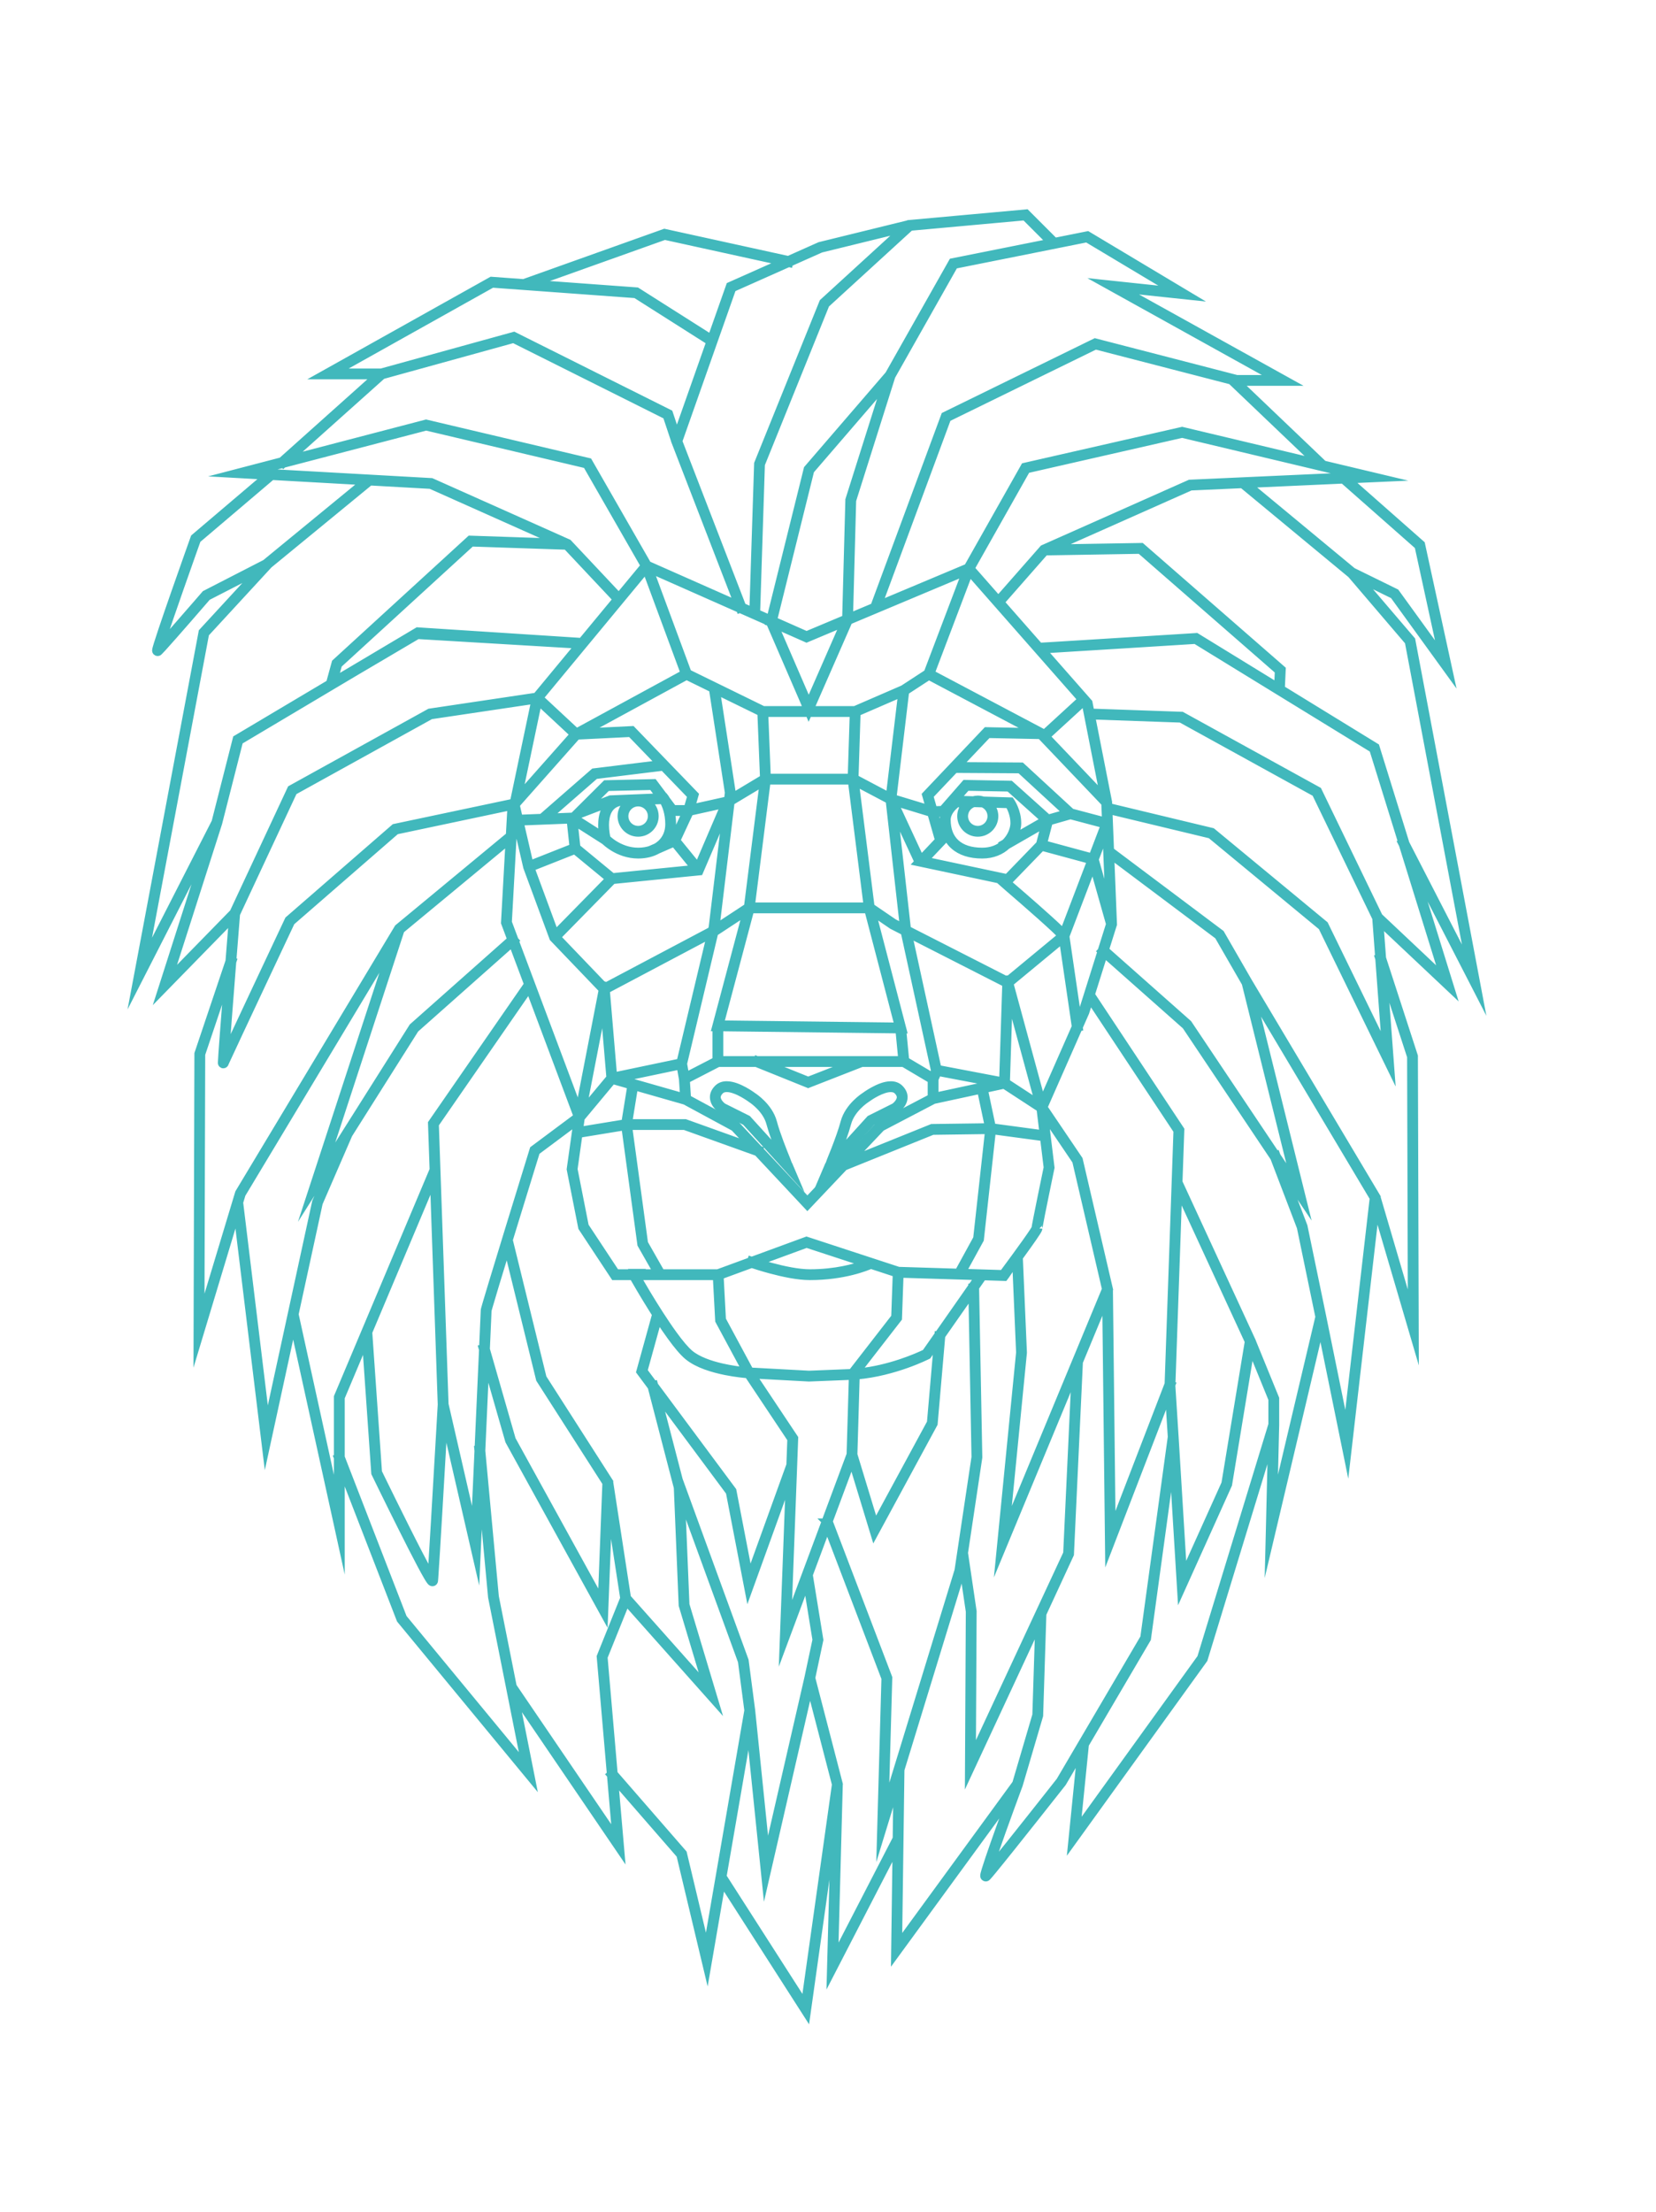 <?xml version="1.0" encoding="UTF-8" standalone="no"?>
<svg
   xmlns:dc="http://purl.org/dc/elements/1.1/"
   xmlns:cc="http://creativecommons.org/ns#"
   xmlns:rdf="http://www.w3.org/1999/02/22-rdf-syntax-ns#"
   xmlns:svg="http://www.w3.org/2000/svg"
   xmlns="http://www.w3.org/2000/svg"
   xmlns:sodipodi="http://sodipodi.sourceforge.net/DTD/sodipodi-0.dtd"
   xmlns:inkscape="http://www.inkscape.org/namespaces/inkscape"
   version="1.1"
   id="svg2"
   xml:space="preserve"
   width="227.987"
   height="304.403"
   viewBox="0 0 227.987 304.403"
   sodipodi:docname="contact.svg"
   inkscape:version="1.0 (4035a4fb49, 2020-05-01)"><defs
     id="defs6"><clipPath
       clipPathUnits="userSpaceOnUse"
       id="clipPath26"><path
         d="M 0,0 H 841.89 V 595.276 H 0 Z"
         id="path24" /></clipPath></defs><sodipodi:namedview
     fit-margin-bottom="0"
     fit-margin-right="0"
     fit-margin-left="0"
     fit-margin-top="0"
     inkscape:document-rotation="0"
     pagecolor="#ffffff"
     bordercolor="#666666"
     borderopacity="1"
     objecttolerance="10"
     gridtolerance="10"
     guidetolerance="10"
     inkscape:pageopacity="0"
     inkscape:pageshadow="2"
     inkscape:window-width="1920"
     inkscape:window-height="1016"
     id="namedview4"
     showgrid="false"
     inkscape:zoom="1.0003763"
     inkscape:cx="-65.588163"
     inkscape:cy="144.60888"
     inkscape:window-x="0"
     inkscape:window-y="0"
     inkscape:window-maximized="1"
     inkscape:current-layer="g2449" /><g
     id="g10"
     inkscape:groupmode="layer"
     inkscape:label="STARTX_CHARTE ALL_V3"
     transform="matrix(1.333,0,0,-1.333,-1125.195,563.948)"><g
       transform="matrix(-1.393,0,0,-1.393,1556.401,337.989)"
       id="g2449"><g
         transform="translate(855.75,300.404)"
         id="g480" /><g
         transform="translate(854.691,91.007)"
         id="g624" /><g
         transform="matrix(1,0,0,1.016,748.131,213.48)"
         id="g724" /><g
         transform="translate(812.392,196.54)"
         id="g752" /><g
         transform="translate(854.449,42.922)"
         id="g1016" /><g
         transform="matrix(-0.782,0,0,-0.782,401.632,12.755)"
         id="g464"><path
           id="path466"
           style="fill:#41b8bc;fill-opacity:1;fill-rule:nonzero;stroke:none"
           d="m 0,0 -6.383,33.775 -4.822,5.643 2.992,-1.468 5.46,-7.54 -2.713,12.46 -6.83,6.022 1.862,0.084 1.652,0.074 -6.071,1.445 0.031,0.033 -7.966,7.6 h 5.007 l -15.86,8.803 6.45,-0.683 -9.975,5.968 -3.112,-0.622 0.004,0.003 -2.692,2.691 -11.183,-1.016 -0.015,-0.013 -8.422,-2.067 -2.971,-1.324 -11.735,2.575 -13.213,-4.714 0.023,-0.064 -3.228,0.236 -16.37,-9.158 h 5.358 l -8.903,-7.962 -5.125,-1.337 3.586,-0.201 -6.762,-5.745 -0.021,-0.058 c 0,-10e-4 -0.907,-2.538 -1.813,-5.133 -0.453,-1.297 -0.907,-2.608 -1.247,-3.625 -0.17,-0.508 -0.312,-0.943 -0.412,-1.266 -0.05,-0.162 -0.09,-0.296 -0.118,-0.4 -0.014,-0.052 -0.025,-0.097 -0.033,-0.135 -0.008,-0.041 -0.014,-0.068 -0.015,-0.118 10e-4,-0.019 -0.001,-0.04 0.014,-0.088 l 0.061,-0.095 c 0.037,-0.038 0.106,-0.066 0.161,-0.064 0.068,0.001 0.106,0.026 0.117,0.031 l 0.008,0.005 0.008,0.005 0.063,0.052 c 0.07,0.066 0.184,0.187 0.344,0.362 1.049,1.148 3.93,4.481 4.225,4.822 l 4.556,2.34 -5.147,-5.584 -6.384,-33.94 6.745,13.205 -4.356,-13.613 6.851,7.011 c -0.063,-0.785 -0.178,-2.222 -0.308,-3.879 l -2.949,-8.769 -0.082,-27.846 3.81,12.628 2.744,-22.58 2.609,12.007 4.152,-18.903 0.457,-2.086 v 7.261 l 5.489,-14.166 12.606,-15.273 -1.561,7.839 9.998,-14.688 -0.59,6.806 6.071,-6.977 2.632,-11.038 1.442,8.357 8.046,-12.55 2.517,17.88 -0.379,-14.157 6.232,12.073 -0.139,-10.253 10.914,14.942 c -0.269,-0.736 -0.605,-1.657 -0.941,-2.592 -0.378,-1.051 -0.755,-2.119 -1.039,-2.959 -0.142,-0.42 -0.261,-0.783 -0.345,-1.06 -0.042,-0.138 -0.075,-0.255 -0.098,-0.35 -0.024,-0.097 -0.039,-0.158 -0.041,-0.239 0.001,-0.024 -10e-4,-0.049 0.016,-0.1 l 0.066,-0.097 c 0.038,-0.037 0.105,-0.062 0.158,-0.061 0.081,0.002 0.124,0.034 0.144,0.047 l 0.004,0.003 0.002,0.001 0.077,0.072 c 0.095,0.101 0.268,0.306 0.511,0.6 1.69,2.048 6.606,8.29 6.607,8.291 l 0.009,0.012 1.586,2.7 -0.862,-8.554 12.676,17.571 6.287,20.575 -0.189,-7.929 -0.055,-2.219 4.96,20.981 2.251,-11.047 0.289,-1.422 2.729,23.691 3.751,-12.77 -0.082,27.347 -3.02,9.289 L -9.4,6.87 -2.579,0.445 -6.152,11.959 -0.728,1.418 Z m -5.885,42.624 2.21,-10.153 -4.232,5.844 -4.103,2.013 -9.825,8.133 8.875,0.401 z m -21.61,6.043 -13.929,-6.191 -4.212,-4.793 -2.518,2.863 5.253,9.305 14.69,3.349 16.113,-3.836 z m 8.294,-19.219 -7.643,4.69 -0.073,-0.005 c -10e-4,0 -0.917,-0.058 -2.298,-0.144 -2.071,-0.13 -5.183,-0.325 -7.799,-0.487 -1.308,-0.081 -2.492,-0.154 -3.36,-0.207 -0.434,-0.026 -0.788,-0.047 -1.04,-0.062 -0.124,-0.007 -0.223,-0.013 -0.294,-0.017 l -3.62,4.117 4.15,4.723 8.961,0.151 13.077,-11.405 z m 9.3,-22.063 0.275,-3.69 -0.037,-0.012 0.049,-0.152 0.619,-8.283 -5.647,11.575 -10.692,8.834 -9.782,2.35 -0.015,0.387 -1.597,8.113 8.378,-0.294 12.731,-7.013 z m -9.325,-22.314 -0.045,-0.017 -8.301,12.393 -7.851,6.954 0.755,2.399 -0.257,6.433 10.077,-7.558 2.575,-4.468 4.596,-18.532 -1.475,2.203 z m -9.599,-26.832 v 0 l -0.307,4.833 0.003,0.095 0.02,0.051 -0.018,0.007 0.634,18.136 6.504,-14.094 -2.214,-13.435 -3.833,-8.503 z m -0.763,5.02 -5.21,-13.519 -0.255,22.438 0.01,0.024 -2.873,12.343 -3.335,4.928 3.305,7.502 0.044,0.007 -0.01,0.069 0.613,1.392 0.361,1.144 8.188,-12.356 z m -9.617,-16.053 -8.84,-18.995 0.07,13.496 -0.81,5.477 -0.017,-0.002 1.366,9.105 -0.305,16.091 0.685,0.98 2.04,-0.063 0.072,0.096 c 0,0.001 0.401,0.538 0.914,1.237 l 0.361,-8.396 -1.92,-19.454 7.17,17.285 z m -17.105,-23.814 0.338,12.031 -5.645,14.799 2.084,5.591 2.115,-6.951 5.747,10.602 0.722,8.328 2.759,3.943 0.292,-15.417 -1.61,-10.732 z m -5.8,26.828 -3.423,-9.181 0.641,17.098 -3.939,5.908 5.243,-0.283 h 0.01 c 0.001,0 0.001,0 0.481,0.02 0.481,0.019 1.442,0.057 3.365,0.134 0.069,0.003 0.138,0.01 0.207,0.014 l -0.216,-7.352 -2.369,-6.357 h -10e-4 v 0 z m -1.627,-14.794 -3.839,-16.704 -1.392,13.577 v 0.003 l -0.003,0.024 -10e-4,0.004 -0.619,4.724 -6.239,17.097 -0.003,-0.001 -2.03,7.809 6.676,-8.982 1.84,-9.541 3.84,10.625 -0.596,-15.872 2.27,6.088 0.857,-5.273 z m -17.013,7.597 -1.679,10.909 0.002,0.05 -6.324,9.873 -3.202,13.034 c 0.183,0.596 0.368,1.199 0.551,1.795 0.529,1.722 1.039,3.377 1.417,4.602 0.316,1.022 0.536,1.735 0.602,1.947 l 3.725,2.777 -0.621,-4.412 1.094,-5.543 3.093,-4.68 h 1.769 c 0.301,-0.525 1.008,-1.747 1.841,-3.073 0.098,-0.156 0.199,-0.313 0.299,-0.47 l -1.5,-5.424 1.086,-1.461 2.475,-9.524 0.461,-11.156 2.247,-7.489 z m -14.183,15.842 c -0.026,-0.581 -0.052,-1.162 -0.078,-1.735 l -0.031,-0.003 0.021,-0.219 c -0.132,-2.915 -0.254,-5.623 -0.33,-7.287 l -2.691,11.71 -0.92,26.512 8.832,12.766 4.501,-12.001 -4.151,-3.094 -0.023,-0.072 c 0,0 -1.153,-3.73 -2.307,-7.49 -0.577,-1.879 -1.154,-3.766 -1.586,-5.198 -0.217,-0.716 -0.397,-1.318 -0.524,-1.749 -0.063,-0.216 -0.113,-0.389 -0.147,-0.513 -0.017,-0.062 -0.03,-0.111 -0.04,-0.15 l -0.012,-0.051 c -0.003,-0.018 -0.007,-0.023 -0.008,-0.068 v -0.003 c -0.004,-0.133 -0.064,-1.503 -0.154,-3.502 l -0.068,-0.02 0.059,-0.205 c -0.095,-2.116 -0.219,-4.882 -0.343,-7.628 m -4.449,-12.498 c -0.029,-0.458 -0.054,-0.839 -0.074,-1.131 -0.251,0.432 -0.617,1.115 -1.035,1.922 -0.785,1.513 -1.755,3.46 -2.529,5.027 -0.387,0.784 -0.725,1.474 -0.966,1.967 -0.191,0.392 -0.32,0.656 -0.366,0.75 l -0.919,13.183 -0.029,-0.002 6.062,14.384 0.734,-21.165 c -0.004,-0.068 -0.06,-1.049 -0.145,-2.519 -0.131,-2.284 -0.33,-5.722 -0.504,-8.64 -0.087,-1.459 -0.167,-2.787 -0.229,-3.776 m -2.845,59.867 10.146,8.394 -0.426,-7.679 0.586,-1.563 -9.298,-8.248 -8.254,-13.069 z m -10.77,1.047 -0.021,-0.044 c 0,0 -1.557,-3.307 -3.124,-6.643 -0.783,-1.668 -1.569,-3.344 -2.164,-4.616 -0.192,-0.411 -0.361,-0.774 -0.507,-1.087 0.117,1.645 0.352,4.674 0.566,7.388 0.025,0.326 0.051,0.647 0.076,0.961 l 0.045,0.133 -0.034,0.012 c 0.083,1.052 0.16,2.013 0.22,2.769 0.069,0.871 0.117,1.465 0.129,1.617 l 5.411,11.584 12.972,7.173 9.782,1.457 -2.008,-9.561 -11.263,-2.381 z m 4.485,22.765 0.369,1.347 12.572,11.504 8.962,-0.301 4.692,-4.99 -3.267,-3.948 v 0.014 l -15.529,1.004 -6.413,-3.813 z m 29.44,10.271 3.586,-9.691 -10.138,-5.516 -3.41,3.173 z m 8.886,-3.729 0.041,0.016 2.721,-1.204 -0.002,-0.006 0.034,-0.009 0.029,-0.013 3.531,-8.16 h -4.085 l -7.098,3.473 -3.573,9.655 8.386,-3.711 z m 21.343,3.507 -3.576,-9.424 -2.279,-1.486 -4.553,-1.973 h -4.144 l 3.639,8.3 z m 13.254,-21.824 0.064,-1.608 -3.158,0.836 -4.74,4.367 -5.872,0.036 2.699,2.846 4.929,-0.099 z m -6.433,-39.238 c -0.055,-0.276 -0.1,-0.512 -0.132,-0.687 -0.015,-0.088 -0.028,-0.161 -0.037,-0.217 -0.006,-0.039 -0.01,-0.066 -0.013,-0.094 -0.013,-0.031 -0.074,-0.138 -0.163,-0.273 -0.338,-0.523 -1.077,-1.551 -1.729,-2.442 -0.326,-0.447 -0.631,-0.86 -0.854,-1.161 -0.132,-0.179 -0.23,-0.311 -0.293,-0.395 l -3.712,0.114 1.666,3.041 1.133,10.271 4.761,-0.64 0.338,-2.782 c -0.045,-0.219 -0.306,-1.476 -0.568,-2.761 -0.145,-0.707 -0.289,-1.421 -0.397,-1.974 m -6.18,-6.507 -0.004,-0.001 v -0.005 l -3.18,-4.547 -0.01,10e-4 h -10e-4 l -0.001,-0.019 -1.193,-1.704 c -0.025,-0.013 -0.056,-0.028 -0.1,-0.049 -0.642,-0.307 -3.267,-1.475 -6.251,-1.766 l 3.89,5.012 0.148,4.151 7.297,-0.224 z m -10.86,-8.566 c 3.627,0.316 6.717,1.898 6.731,1.904 l 0.052,0.026 0.801,1.145 -0.645,-7.435 -5.174,-9.547 -1.982,6.511 z m -4.523,0.264 -5.551,0.3 -2.606,4.84 -0.219,4.084 2.945,1.081 c 0.341,-0.114 0.984,-0.321 1.764,-0.53 1.154,-0.31 2.586,-0.623 3.742,-0.624 3.24,0.001 5.393,0.888 5.795,1.067 l 2.351,-0.77 -0.145,-4.059 -4,-5.153 -0.002,-0.067 c -0.08,-0.005 -0.159,-0.012 -0.24,-0.015 -3.324,-0.133 -3.773,-0.151 -3.834,-0.154 m -1.874,-8.909 -0.076,0.028 -3.675,-10.171 -1.543,7.996 -7.419,9.982 -0.035,0.132 -0.054,-0.014 -0.917,1.234 1.331,4.811 c 0.369,-0.563 0.746,-1.12 1.116,-1.626 0.586,-0.804 1.141,-1.48 1.615,-1.872 0.945,-0.776 2.391,-1.196 3.61,-1.443 0.985,-0.197 1.811,-0.272 2.098,-0.294 l 4.049,-6.073 z m -14.616,18.559 -0.064,-0.037 h -1.705 l -2.906,4.396 -1.06,5.378 0.458,3.258 4.264,0.699 1.512,-11.115 1.49,-2.616 h -1.968 c -0.012,0.022 -0.02,0.036 -0.021,0.037 m -5.907,50.938 -5.056,-5.704 1.829,8.707 z m 10.788,5.447 2.407,-1.179 1.507,-9.794 -0.076,-0.63 -0.034,-0.02 -3.277,-0.728 0.34,1.19 -6.009,6.221 -4.325,-0.211 z m 11.579,-3.549 0.018,0.04 h 4.155 l -0.19,-5.947 h -7.86 l -0.238,5.947 h 4.098 z m 13.885,-5.268 6.125,-0.037 4.349,-4.006 -1.635,-0.467 -3.571,3.203 -4.347,0.08 -2.158,-2.467 -0.75,-0.027 -0.358,1.249 z m 7.956,-7.008 -3.048,-3.146 -7.675,1.631 1.653,1.745 -0.743,2.599 0.792,0.029 c -0.061,-0.178 -0.101,-0.37 -0.102,-0.578 -0.002,-1.047 0.337,-1.911 0.989,-2.498 0.651,-0.588 1.588,-0.887 2.741,-0.887 1.039,-0.001 1.837,0.369 2.394,0.883 l 3.46,1.988 z m -3.509,0.019 0.025,-0.044 c -0.463,-0.364 -1.084,-0.616 -1.909,-0.618 -1.077,10e-4 -1.89,0.278 -2.431,0.768 -0.541,0.489 -0.836,1.202 -0.838,2.155 -0.002,0.449 0.256,0.854 0.534,1.149 0.124,0.132 0.246,0.235 0.345,0.313 l 0.1,0.072 0.682,-0.021 c -0.294,-0.3 -0.477,-0.711 -0.477,-1.165 0,-0.92 0.746,-1.666 1.667,-1.666 0.92,0 1.666,0.746 1.667,1.666 -10e-4,0.419 -0.161,0.798 -0.416,1.09 l 1.65,-0.05 c 0.139,-0.239 0.48,-0.91 0.477,-1.696 0.002,-0.472 -0.219,-1.141 -0.7,-1.672 -0.047,-0.052 -0.098,-0.102 -0.151,-0.152 z m -1.85,3.724 c 0.44,-0.179 0.752,-0.61 0.752,-1.115 -10e-4,-0.665 -0.539,-1.203 -1.204,-1.204 -0.665,10e-4 -1.204,0.539 -1.205,1.204 10e-4,0.535 0.352,0.983 0.833,1.14 z m 2.772,0.282 -0.067,0.097 -2.634,0.081 c -0.166,0.055 -0.339,0.092 -0.523,0.092 -0.15,0 -0.292,-0.026 -0.43,-0.063 l -1.494,0.046 0.907,1.037 3.959,-0.073 3.301,-2.96 -2.726,-1.565 c 0.217,0.43 0.322,0.872 0.323,1.255 -0.003,1.16 -0.606,2.033 -0.616,2.053 m -5.185,0.185 -0.01,0.015 0.011,0.012 z m -1.815,-3.854 -1.611,-1.701 -2.421,5.215 3.316,-1.008 z m -1.953,-2.062 -0.085,-0.09 7.802,-1.658 -0.015,-0.018 c 0.001,-10e-4 0.345,-0.295 0.872,-0.748 0.79,-0.679 1.988,-1.716 3.034,-2.649 0.523,-0.466 1.009,-0.906 1.387,-1.262 0.188,-0.178 0.349,-0.335 0.474,-0.462 0.041,-0.041 0.072,-0.075 0.104,-0.11 l -4.876,-4.032 -0.347,-0.035 -9.234,4.705 -0.009,0.038 -1.224,10.882 z m -1.773,-38.661 -8.735,2.861 -5.2,-1.909 c -0.061,0.021 -0.102,0.036 -0.102,0.036 l -0.03,-0.084 -3.088,-1.134 h -5.312 l -1.576,2.768 -1.497,10.999 h 5.232 l 6.875,-2.466 4.778,-5.101 3.538,3.735 8.353,3.371 5.233,0.072 -1.12,-10.154 -1.735,-3.167 z m -3.315,0.6 c -0.861,-0.31 -2.668,-0.83 -5.108,-0.83 -1.075,-0.001 -2.489,0.302 -3.622,0.608 -0.45,0.121 -0.853,0.241 -1.18,0.343 l 4.499,1.651 z m -26.883,12.681 0.152,1.082 2.938,3.525 1.659,-0.474 -0.557,-3.445 z m 25.673,32.993 1.48,-11.741 h -10.859 l 1.48,11.741 z m 3.577,-1.813 1.339,-11.906 -0.801,0.408 -2.157,1.471 -1.47,11.659 z m -4.664,-34.607 -3.041,-3.21 -4.471,4.773 0.011,0.03 -0.059,0.021 -2.184,2.331 -4.612,2.495 -0.11,1.67 2.995,1.546 h 3.565 l 4.94,-1.992 5.007,1.956 -0.013,0.036 h 4.019 l 2.601,-1.542 v -1.599 l -4.909,-2.568 -3.51,-3.705 -0.281,-0.113 z m -15.148,9.407 0.212,-1.19 0.106,-1.607 -5.784,1.653 z m 0.482,-3.325 4.636,-2.508 1.517,-1.618 -6.102,2.189 h -5.306 l 0.532,3.287 z m 20.259,6.755 0.262,-2.719 h -13.672 l -0.022,0.009 -0.004,-0.009 h -3.454 v 2.919 z m -13.969,11.38 h 11.027 l 2.851,-10.917 -16.73,0.198 z m 9.238,-14.561 -3.826,-1.495 -3.707,1.495 z m 7.911,-1.079 -2.445,1.449 -0.271,2.805 h 0.045 l -2.894,11.079 1.759,-1.199 1.129,-0.576 2.867,-13.128 z m -17.542,16.006 -2.873,-1.886 1.417,11.758 2.921,1.753 z m -2.948,-2.487 2.785,1.827 -2.895,-10.88 h 0.068 v -3.016 l -2.775,-1.432 -0.193,1.08 2.95,12.389 z m -3.437,-12.218 -6.215,-1.301 -0.682,8.048 9.73,5.151 z m 23.909,-6.195 -7.495,-3.025 2.762,2.915 4.936,2.582 4.389,0.948 0.708,-3.347 z m 0.355,2.978 v 1.536 l 0.265,0.598 5.112,-0.973 z m 0.269,2.604 -2.751,12.599 9.091,-4.631 -0.294,-9.12 z m 6.757,6.56 2.654,-9.763 -2.908,1.896 z m -14.61,20.963 0.195,6.118 4.112,1.782 -1.143,-9.573 z m -9.023,6.125 0.245,-6.135 -2.903,-1.742 0.04,0.337 -1.468,9.539 z m -14.007,-15.457 -3.339,2.75 -0.247,2.3 2.791,-1.779 c 0.12,-0.115 0.408,-0.372 0.838,-0.632 0.568,-0.342 1.387,-0.687 2.384,-0.687 0.724,0 1.362,0.165 1.88,0.46 l 1.5,0.656 1.874,-2.3 z m -9.065,6.634 0.039,0.184 5.678,6.406 5.028,0.247 2.688,-2.782 -6.18,-0.761 -4.873,-4.251 0.045,-0.051 -2.172,-0.085 z m 7.45,2.853 6.384,0.786 2.59,-2.681 -0.325,-1.14 h -1.249 l -0.616,0.822 c -0.075,0.132 -0.131,0.208 -0.135,0.215 l -0.074,0.096 -0.024,-0.001 -0.999,1.332 -4.62,-0.108 -3.085,-3.07 -2.245,-0.088 z m 7.317,-5.961 -0.408,-0.178 c 0.284,0.451 0.441,0.985 0.44,1.566 0,0.404 -0.042,0.763 -0.104,1.076 h 1.216 z m -2.056,-0.91 c -0.355,-0.129 -0.762,-0.202 -1.219,-0.202 -0.888,0 -1.626,0.309 -2.145,0.621 -0.259,0.156 -0.462,0.312 -0.599,0.428 -0.069,0.058 -0.121,0.106 -0.155,0.138 l -0.008,0.008 c -0.039,0.161 -0.147,0.665 -0.147,1.237 -0.001,0.449 0.069,0.934 0.272,1.317 0.204,0.377 0.516,0.663 1.076,0.786 l 0.653,0.027 c -0.377,-0.306 -0.624,-0.767 -0.624,-1.291 0,-0.92 0.747,-1.666 1.667,-1.666 0.921,0 1.666,0.746 1.666,1.666 0,0.57 -0.286,1.071 -0.721,1.372 l 1.35,0.055 0.07,-0.092 c 0.175,-0.318 0.49,-1.033 0.49,-2.106 -0.001,-0.731 -0.272,-1.344 -0.756,-1.786 -0.121,-0.11 -0.256,-0.209 -0.404,-0.297 l -0.47,-0.205 z m -0.025,3.069 c -0.001,-0.665 -0.539,-1.203 -1.204,-1.204 -0.665,10e-4 -1.203,0.539 -1.205,1.204 0.002,0.666 0.54,1.204 1.205,1.205 0.665,-0.001 1.203,-0.539 1.204,-1.205 m -2.971,1.724 v 0 c 0,0 0,0 0,0 l -0.873,-0.036 -2.028,-0.777 1.763,1.755 4.198,0.097 0.666,-0.887 z m -1.126,-0.628 c -0.113,-0.125 -0.212,-0.258 -0.287,-0.402 -0.255,-0.485 -0.325,-1.039 -0.326,-1.533 0,-0.336 0.034,-0.641 0.072,-0.885 l -2.562,1.633 z m 8.545,-5.758 -1.924,2.361 1.224,2.636 3.141,0.698 z m -12.143,4.241 0.266,-2.482 -3.996,-1.58 -0.901,3.88 z m 0.473,-2.897 3.187,-2.624 -5.003,-5.098 -2.257,6.112 z m 3.635,-2.828 8.255,0.826 2.399,5.597 -1.298,-10.775 -0.064,-0.269 -9.916,-5.249 -0.343,0.115 -4.253,4.437 z m -0.345,-18.623 -2.44,-2.927 1.871,9.637 z m 10.094,-18.918 0.222,-4.139 2.513,-4.669 c -0.474,0.048 -1.295,0.15 -2.183,0.356 -1.072,0.246 -2.234,0.649 -2.954,1.248 -0.412,0.338 -0.962,0.999 -1.536,1.788 -0.864,1.185 -1.794,2.666 -2.508,3.848 -0.356,0.592 -0.659,1.109 -0.872,1.478 -0.019,0.033 -0.034,0.059 -0.052,0.09 z m 26.253,14.282 -0.733,3.464 1.802,0.39 3.367,-2.196 0.278,-2.291 z m 1.684,13.553 4.902,4.053 1.192,-8.147 -3.08,-6.991 z m 4.99,4.929 c -0.052,0.054 -0.1,0.104 -0.164,0.168 -1.087,1.071 -3.82,3.433 -5.043,4.482 l 0.032,-0.006 3.173,3.275 4.553,-1.233 z m -1.791,8.341 0.524,2.009 1.965,0.562 3.147,-0.833 -1.129,-2.959 z m 5.81,0.898 0.265,-6.61 -1.188,4.191 z m -11.317,9.836 -5.8,-6.117 0.363,-1.272 -3.339,1.014 1.194,10.007 2.155,1.405 9.685,-5.122 z m -16.82,2.653 -3.129,7.23 2.92,-1.292 3.446,1.447 z m 3.453,7.977 -3.657,-1.536 -3.067,1.357 3.506,14.125 6.921,8.029 -3.401,-10.765 z M -91.411,5.34 l -0.63,1.68 0.445,8.01 0.008,0.006 -0.007,0.008 0.105,1.88 1.096,-4.725 2.483,-6.723 4.667,-4.87 -2.179,-11.232 -5.954,15.877 0.025,0.023 z m -2.711,-38.71 c 0.047,1.051 0.086,1.932 0.114,2.558 0.013,0.313 0.024,0.562 0.031,0.736 0.007,0.15 0.01,0.235 0.011,0.277 0.007,0.03 0.031,0.125 0.07,0.26 0.224,0.791 0.908,3.046 1.679,5.565 l 3.035,-12.356 6.288,-9.815 -0.427,-11.018 -8.352,15.168 -2.452,8.543 c 0,0.026 0.002,0.056 0.003,0.082 m 49.299,-16.801 1.617,16.387 -0.385,8.939 -0.055,-0.002 c 0.093,0.126 0.187,0.255 0.28,0.385 0.395,0.544 0.79,1.095 1.088,1.527 0.149,0.216 0.273,0.402 0.362,0.545 0.045,0.071 0.081,0.132 0.109,0.184 l 0.036,0.077 c 0.009,0.027 0.022,0.05 0.025,0.113 l 0.001,-0.001 c -0.001,0.001 0.004,0.039 0.013,0.092 0.068,0.416 0.353,1.832 0.62,3.135 0.133,0.652 0.262,1.277 0.358,1.74 0.095,0.462 0.157,0.761 0.158,0.761 l 0.007,0.037 -0.58,4.78 2.823,-4.172 2.819,-12.114 z m 7.091,48.777 -0.306,-0.694 -1.137,7.765 2.503,6.56 1.53,-5.403 -0.79,-2.51 -0.045,-0.05 0.023,-0.02 z m 1.99,20.495 -5.251,5.511 3.453,3.165 0.118,-0.133 z m -5.569,5.845 -0.113,0.119 -10.518,5.562 3.586,9.449 10.511,-11.952 z m 13.103,28.728 -14.996,-3.418 -5.394,-9.557 -8.291,-3.482 6.484,17.515 13.991,6.843 12.928,-3.343 -0.038,-0.04 7.867,-7.506 z m -1.02,13.254 -6.622,0.701 16.285,-9.039 h -3.462 l -13.436,3.475 -14.311,-7 -6.699,-18.093 -2.218,-0.932 0.295,10.936 3.713,11.752 5.934,10.5 12.499,2.5 z m -13.911,6.881 2.323,-2.323 -9.23,-1.846 -6.04,-10.685 -7.712,-8.947 -3.514,-14.153 -1.188,0.526 0.451,14.008 6.118,15.141 7.979,7.296 z m -19.297,-3.056 7.561,1.855 -7.445,-6.807 -6.188,-15.315 -0.449,-13.903 -0.883,0.391 -6.037,15.621 5.091,14.438 5.279,2.351 0.101,-0.022 0.017,0.075 z m -14.826,1.21 10.994,-2.412 -4.887,-2.177 -1.737,-4.924 -7.002,4.441 -9.615,0.703 z m -16.344,-4.533 13.563,-0.991 6.993,-4.437 -3.067,-8.699 -0.663,1.99 -14.778,7.389 -12.591,-3.477 h -4.159 z m -10.397,-8.664 12.398,3.423 14.447,-7.224 0.79,-2.372 -0.002,-0.006 5.932,-15.348 -8.394,3.714 -5.601,9.763 -15.458,3.651 -12.755,-3.33 z m -9.431,-8.412 0.011,-0.012 0.023,0.021 13.515,3.528 15.152,-3.578 5.459,-9.516 -2.345,-2.832 -4.75,5.051 -13.002,5.804 -16.416,0.92 z m -7.47,-12.224 c -0.001,-0.001 -0.274,-0.317 -0.689,-0.796 -0.621,-0.717 -1.56,-1.796 -2.363,-2.71 -0.348,-0.396 -0.667,-0.756 -0.928,-1.046 0.363,1.134 1.075,3.193 1.75,5.118 0.419,1.197 0.825,2.344 1.125,3.192 0.247,0.695 0.421,1.182 0.476,1.338 l 7.039,5.979 8.62,-0.483 -9.293,-7.627 -5.708,-2.932 z m 0.158,-3.797 5.839,6.335 -0.029,0.026 0.025,0.013 9.671,7.937 -0.036,0.044 5.795,-0.324 11.803,-5.27 -8.066,0.272 -12.809,-11.722 -0.534,-1.947 -8.844,-5.258 -2.016,-7.912 -6.566,-12.855 z m 1.23,-17.976 0.003,0.005 1.983,7.777 10.687,6.355 6.166,3.635 15.138,-0.899 -3.934,-4.752 -10.105,-1.506 -13.177,-7.285 -5.476,-11.723 -5.903,-6.041 z m -1.598,-21.87 2.338,6.953 c -0.011,-0.136 -0.022,-0.272 -0.033,-0.408 -0.135,-1.725 -0.27,-3.471 -0.371,-4.827 -0.051,-0.678 -0.093,-1.259 -0.123,-1.691 -0.029,-0.435 -0.046,-0.71 -0.047,-0.812 l 10e-4,-0.035 0.006,-0.039 0.023,-0.061 0.054,-0.067 c 0.03,-0.026 0.088,-0.055 0.149,-0.054 0.046,-10e-4 0.099,0.017 0.132,0.04 0.049,0.037 0.062,0.065 0.071,0.079 l 0.01,0.021 0.005,0.009 0.002,0.007 c 0.005,0.015 0.041,0.094 0.094,0.211 0.406,0.889 1.958,4.198 3.407,7.282 0.725,1.542 1.424,3.028 1.942,4.129 0.446,0.948 0.756,1.606 0.834,1.772 l 9.916,8.619 10.805,2.285 -0.147,-2.643 -10.557,-8.735 -15.109,-25.13 -3.474,-11.511 z m 3.613,-14.162 -0.053,-0.006 0.267,0.884 14.008,23.298 -7.789,-23.823 2.302,3.645 -1.648,-3.8 -4.56,-20.99 z m 9.153,-28.277 -3.911,17.808 2.286,10.523 2.76,6.364 -0.019,0.008 6.369,10.085 9.115,8.086 1.421,-3.787 -9.102,-13.155 0.153,-4.414 -9.072,-21.526 v -5.736 l -0.023,-0.008 0.023,-0.059 z m 6.355,-10.932 -5.893,15.208 v 5.623 l 2.213,5.252 0.866,-12.418 0.02,-0.041 c 0,0 1.245,-2.563 2.53,-5.126 0.642,-1.282 1.294,-2.564 1.806,-3.528 0.257,-0.482 0.478,-0.885 0.648,-1.171 0.085,-0.143 0.156,-0.257 0.217,-0.341 0.03,-0.043 0.058,-0.078 0.089,-0.112 l 0.06,-0.052 c 0.028,-0.017 0.065,-0.045 0.15,-0.048 0.068,-0.004 0.159,0.043 0.194,0.096 0.037,0.052 0.044,0.091 0.049,0.119 l 10e-4,0.009 v -0.006 c 0.006,0.051 0.014,0.141 0.025,0.291 0.131,1.761 0.665,11.015 0.883,14.798 l 3.093,-13.452 0.076,1.692 c 0,0 0.11,2.412 0.256,5.649 l 0.977,-10.517 3.13,-15.724 z m 20.026,-20.638 -9.5,13.959 -0.072,-0.049 -1.736,8.72 -1.283,13.811 c 0.03,0.678 0.061,1.366 0.092,2.055 0.097,2.144 0.194,4.289 0.276,6.124 l 2.086,-7.269 9.18,-16.671 0.402,10.347 1.316,-8.558 -2.228,-5.529 0.964,-11.135 -0.057,-0.049 0.069,-0.079 z m 8.653,-10.633 -2.136,8.958 -6.561,7.542 -0.953,11.003 2.071,5.14 8.522,-9.577 -2.831,9.433 -0.407,9.856 5.567,-15.257 0.607,-4.632 z m 9.277,-5.191 -7.645,11.926 2.422,14.031 1.509,-14.715 4.254,18.515 2.367,-9.116 z m 8.628,15.454 -5.69,-11.023 0.434,16.204 0.005,0.033 -2.613,10.066 0.767,3.604 -1.001,6.159 1.646,4.416 5.424,-14.223 -0.431,-15.347 1.565,5.107 -0.068,-5.016 z m 0.59,6.573 5.763,18.804 0.028,0.188 0.591,-3.999 -0.082,-15.576 6.662,14.315 -0.272,-8.53 -1.903,-6.471 -11.008,-15.072 z m 14.959,-1.011 c -0.048,-0.061 -0.456,-0.58 -1.064,-1.349 -0.97,-1.227 -2.431,-3.074 -3.679,-4.635 -0.624,-0.78 -1.194,-1.489 -1.623,-2.013 -0.049,-0.06 -0.089,-0.108 -0.134,-0.163 0.108,0.333 0.244,0.737 0.399,1.184 0.443,1.285 1.032,2.919 1.51,4.231 0.24,0.656 0.451,1.232 0.603,1.644 0.126,0.344 0.207,0.563 0.232,0.629 l 0.005,0.007 1.942,6.603 0.307,9.635 2.594,5.607 10e-4,0.003 0.019,0.041 0.848,18.196 h -0.01 l 2.407,5.804 0.27,-23.765 5.699,14.786 0.246,-3.88 -2.605,-19.007 z m 13.363,11.663 -11.625,-16.113 0.791,7.842 5.883,10.013 2.304,16.805 0.76,-12.448 4.627,10.265 2.103,12.76 1.904,-4.663 v -2.38 z m 7.031,14.637 0.177,7.371 0.001,0.003 v 2.541 l -2.223,5.442 10e-4,0.006 -6.948,15.053 0.175,4.976 -8.477,12.792 1.185,3.764 7.652,-6.777 8.359,-12.481 2.515,-6.581 1.754,-8.469 z m 6.805,7.031 -2.171,10.652 -1.773,8.558 -1.808,4.73 1.82,-2.716 -4.865,19.613 11.314,-18.976 z m 6.063,35.256 0.072,-24.028 -3.144,10.704 0.003,0.031 -12.191,20.448 -2.637,4.576 -10.454,7.84 -0.148,3.7 9.551,-2.296 10.532,-8.701 6.659,-13.651 -0.657,8.802 z m 3.056,7.73 -5.943,5.598 -5.782,11.949 -12.956,7.137 -8.596,0.302 -0.174,0.883 -4.327,4.92 c 2.456,0.144 13.412,0.832 14.36,0.891 l 16.783,-10.298 2.724,-8.777 -0.043,-0.022 0.124,-0.241 z m -3.4,12.515 -2.846,9.17 -9.013,5.531 0.051,-0.002 0.082,1.803 -13.379,11.668 -8.105,-0.136 12.765,5.673 4.865,0.22 10.26,-8.492 0.094,-0.047 -0.028,-0.023 5.382,-6.298 5.769,-30.524 z" /></g><g
         transform="matrix(-0.782,0,0,-0.782,401.632,12.755)"
         id="g468"><path
           id="path470"
           style="fill:none;stroke:#41b8bc;stroke-width:0.563;stroke-linecap:butt;stroke-linejoin:miter;stroke-miterlimit:10;stroke-dasharray:none;stroke-opacity:1"
           d="m 0,0 -6.383,33.775 -4.822,5.643 2.992,-1.468 5.46,-7.54 -2.713,12.46 -6.83,6.022 1.862,0.084 1.652,0.074 -6.071,1.445 0.031,0.033 -7.966,7.6 h 5.007 l -15.86,8.803 6.45,-0.683 -9.975,5.968 -3.112,-0.622 0.004,0.003 -2.692,2.691 -11.183,-1.016 -0.015,-0.013 -8.422,-2.067 -2.971,-1.324 -11.735,2.575 -13.213,-4.714 0.023,-0.064 -3.228,0.236 -16.37,-9.158 h 5.358 l -8.903,-7.962 -5.125,-1.337 3.586,-0.201 -6.762,-5.745 -0.021,-0.058 c 0,-10e-4 -0.907,-2.538 -1.813,-5.133 -0.453,-1.297 -0.907,-2.608 -1.247,-3.625 -0.17,-0.508 -0.312,-0.943 -0.412,-1.266 -0.05,-0.162 -0.09,-0.296 -0.118,-0.4 -0.014,-0.052 -0.025,-0.097 -0.033,-0.135 -0.008,-0.041 -0.014,-0.068 -0.015,-0.118 10e-4,-0.019 -0.001,-0.04 0.014,-0.088 l 0.061,-0.095 c 0.037,-0.038 0.106,-0.066 0.161,-0.064 0.068,0.001 0.106,0.026 0.117,0.031 l 0.008,0.005 0.008,0.005 0.063,0.052 c 0.07,0.066 0.184,0.187 0.344,0.362 1.049,1.148 3.93,4.481 4.225,4.822 l 4.556,2.34 -5.147,-5.584 -6.384,-33.94 6.745,13.205 -4.356,-13.613 6.851,7.011 c -0.063,-0.785 -0.178,-2.222 -0.308,-3.879 l -2.949,-8.769 -0.082,-27.846 3.81,12.628 2.744,-22.58 2.609,12.007 4.152,-18.903 0.457,-2.086 v 7.261 l 5.489,-14.166 12.606,-15.273 -1.561,7.839 9.998,-14.688 -0.59,6.806 6.071,-6.977 2.632,-11.038 1.442,8.357 8.046,-12.55 2.517,17.88 -0.379,-14.157 6.232,12.073 -0.139,-10.253 10.914,14.942 c -0.269,-0.736 -0.605,-1.657 -0.941,-2.592 -0.378,-1.051 -0.755,-2.119 -1.039,-2.959 -0.142,-0.42 -0.261,-0.783 -0.345,-1.06 -0.042,-0.138 -0.075,-0.255 -0.098,-0.35 -0.024,-0.097 -0.039,-0.158 -0.041,-0.239 0.001,-0.024 -10e-4,-0.049 0.016,-0.1 l 0.066,-0.097 c 0.038,-0.037 0.105,-0.062 0.158,-0.061 0.081,0.002 0.124,0.034 0.144,0.047 l 0.004,0.003 0.002,0.001 0.077,0.072 c 0.095,0.101 0.268,0.306 0.511,0.6 1.69,2.048 6.606,8.29 6.607,8.291 l 0.009,0.012 1.586,2.7 -0.862,-8.554 12.676,17.571 6.287,20.575 -0.189,-7.929 -0.055,-2.219 4.96,20.981 2.251,-11.047 0.289,-1.422 2.729,23.691 3.751,-12.77 -0.082,27.347 -3.02,9.289 L -9.4,6.87 -2.579,0.445 -6.152,11.959 -0.728,1.418 Z m -5.885,42.624 2.21,-10.153 -4.232,5.844 -4.103,2.013 -9.825,8.133 8.875,0.401 z m -21.61,6.043 -13.929,-6.191 -4.212,-4.793 -2.518,2.863 5.253,9.305 14.69,3.349 16.113,-3.836 z m 8.294,-19.219 -7.643,4.69 -0.073,-0.005 c -10e-4,0 -0.917,-0.058 -2.298,-0.144 -2.071,-0.13 -5.183,-0.325 -7.799,-0.487 -1.308,-0.081 -2.492,-0.154 -3.36,-0.207 -0.434,-0.026 -0.788,-0.047 -1.04,-0.062 -0.124,-0.007 -0.223,-0.013 -0.294,-0.017 l -3.62,4.117 4.15,4.723 8.961,0.151 13.077,-11.405 z m 9.3,-22.063 0.275,-3.69 -0.037,-0.012 0.049,-0.152 0.619,-8.283 -5.647,11.575 -10.692,8.834 -9.782,2.35 -0.015,0.387 -1.597,8.113 8.378,-0.294 12.731,-7.013 z m -9.325,-22.314 -0.045,-0.017 -8.301,12.393 -7.851,6.954 0.755,2.399 -0.257,6.433 10.077,-7.558 2.575,-4.468 4.596,-18.532 -1.475,2.203 z m -9.599,-26.832 v 0 l -0.307,4.833 0.003,0.095 0.02,0.051 -0.018,0.007 0.634,18.136 6.504,-14.094 -2.214,-13.435 -3.833,-8.503 z m -0.763,5.02 -5.21,-13.519 -0.255,22.438 0.01,0.024 -2.873,12.343 -3.335,4.928 3.305,7.502 0.044,0.007 -0.01,0.069 0.613,1.392 0.361,1.144 8.188,-12.356 z m -9.617,-16.053 -8.84,-18.995 0.07,13.496 -0.81,5.477 -0.017,-0.002 1.366,9.105 -0.305,16.091 0.685,0.98 2.04,-0.063 0.072,0.096 c 0,0.001 0.401,0.538 0.914,1.237 l 0.361,-8.396 -1.92,-19.454 7.17,17.285 z m -17.105,-23.814 0.338,12.031 -5.645,14.799 2.084,5.591 2.115,-6.951 5.747,10.602 0.722,8.328 2.759,3.943 0.292,-15.417 -1.61,-10.732 z m -5.8,26.828 -3.423,-9.181 0.641,17.098 -3.939,5.908 5.243,-0.283 h 0.01 c 0.001,0 0.001,0 0.481,0.02 0.481,0.019 1.442,0.057 3.365,0.134 0.069,0.003 0.138,0.01 0.207,0.014 l -0.216,-7.352 -2.369,-6.357 h -10e-4 v 0 z m -1.627,-14.794 -3.839,-16.704 -1.392,13.577 v 0.003 l -0.003,0.024 -10e-4,0.004 -0.619,4.724 -6.239,17.097 -0.003,-0.001 -2.03,7.809 6.676,-8.982 1.84,-9.541 3.84,10.625 -0.596,-15.872 2.27,6.088 0.857,-5.273 z m -17.013,7.597 -1.679,10.909 0.002,0.05 -6.324,9.873 -3.202,13.034 c 0.183,0.596 0.368,1.199 0.551,1.795 0.529,1.722 1.039,3.377 1.417,4.602 0.316,1.022 0.536,1.735 0.602,1.947 l 3.725,2.777 -0.621,-4.412 1.094,-5.543 3.093,-4.68 h 1.769 c 0.301,-0.525 1.008,-1.747 1.841,-3.073 0.098,-0.156 0.199,-0.313 0.299,-0.47 l -1.5,-5.424 1.086,-1.461 2.475,-9.524 0.461,-11.156 2.247,-7.489 z m -14.183,15.842 c -0.026,-0.581 -0.052,-1.162 -0.078,-1.735 l -0.031,-0.003 0.021,-0.219 c -0.132,-2.915 -0.254,-5.623 -0.33,-7.287 l -2.691,11.71 -0.92,26.512 8.832,12.766 4.501,-12.001 -4.151,-3.094 -0.023,-0.072 c 0,0 -1.153,-3.73 -2.307,-7.49 -0.577,-1.879 -1.154,-3.766 -1.586,-5.198 -0.217,-0.716 -0.397,-1.318 -0.524,-1.749 -0.063,-0.216 -0.113,-0.389 -0.147,-0.513 -0.017,-0.062 -0.03,-0.111 -0.04,-0.15 l -0.012,-0.051 c -0.003,-0.018 -0.007,-0.023 -0.008,-0.068 v -0.003 c -0.004,-0.133 -0.064,-1.503 -0.154,-3.502 l -0.068,-0.02 0.059,-0.205 c -0.095,-2.116 -0.219,-4.882 -0.343,-7.628 z m -4.449,-12.498 c -0.029,-0.458 -0.054,-0.839 -0.074,-1.131 -0.251,0.432 -0.617,1.115 -1.035,1.922 -0.785,1.513 -1.755,3.46 -2.529,5.027 -0.387,0.784 -0.725,1.474 -0.966,1.967 -0.191,0.392 -0.32,0.656 -0.366,0.75 l -0.919,13.183 -0.029,-0.002 6.062,14.384 0.734,-21.165 c -0.004,-0.068 -0.06,-1.049 -0.145,-2.519 -0.131,-2.284 -0.33,-5.722 -0.504,-8.64 -0.087,-1.459 -0.167,-2.787 -0.229,-3.776 z m -2.845,59.867 10.146,8.394 -0.426,-7.679 0.586,-1.563 -9.298,-8.248 -8.254,-13.069 z m -10.77,1.047 -0.021,-0.044 c 0,0 -1.557,-3.307 -3.124,-6.643 -0.783,-1.668 -1.569,-3.344 -2.164,-4.616 -0.192,-0.411 -0.361,-0.774 -0.507,-1.087 0.117,1.645 0.352,4.674 0.566,7.388 0.025,0.326 0.051,0.647 0.076,0.961 l 0.045,0.133 -0.034,0.012 c 0.083,1.052 0.16,2.013 0.22,2.769 0.069,0.871 0.117,1.465 0.129,1.617 l 5.411,11.584 12.972,7.173 9.782,1.457 -2.008,-9.561 -11.263,-2.381 z m 4.485,22.765 0.369,1.347 12.572,11.504 8.962,-0.301 4.692,-4.99 -3.267,-3.948 v 0.014 l -15.529,1.004 -6.413,-3.813 z m 29.44,10.271 3.586,-9.691 -10.138,-5.516 -3.41,3.173 z m 8.886,-3.729 0.041,0.016 2.721,-1.204 -0.002,-0.006 0.034,-0.009 0.029,-0.013 3.531,-8.16 h -4.085 l -7.098,3.473 -3.573,9.655 8.386,-3.711 z m 21.343,3.507 -3.576,-9.424 -2.279,-1.486 -4.553,-1.973 h -4.144 l 3.639,8.3 z m 13.254,-21.824 0.064,-1.608 -3.158,0.836 -4.74,4.367 -5.872,0.036 2.699,2.846 4.929,-0.099 z m -6.433,-39.238 c -0.055,-0.276 -0.1,-0.512 -0.132,-0.687 -0.015,-0.088 -0.028,-0.161 -0.037,-0.217 -0.006,-0.039 -0.01,-0.066 -0.013,-0.094 -0.013,-0.031 -0.074,-0.138 -0.163,-0.273 -0.338,-0.523 -1.077,-1.551 -1.729,-2.442 -0.326,-0.447 -0.631,-0.86 -0.854,-1.161 -0.132,-0.179 -0.23,-0.311 -0.293,-0.395 l -3.712,0.114 1.666,3.041 1.133,10.271 4.761,-0.64 0.338,-2.782 c -0.045,-0.219 -0.306,-1.476 -0.568,-2.761 -0.145,-0.707 -0.289,-1.421 -0.397,-1.974 z m -6.18,-6.507 -0.004,-0.001 v -0.005 l -3.18,-4.547 -0.01,10e-4 h -10e-4 l -0.001,-0.019 -1.193,-1.704 c -0.025,-0.013 -0.056,-0.028 -0.1,-0.049 -0.642,-0.307 -3.267,-1.475 -6.251,-1.766 l 3.89,5.012 0.148,4.151 7.297,-0.224 z m -10.86,-8.566 c 3.627,0.316 6.717,1.898 6.731,1.904 l 0.052,0.026 0.801,1.145 -0.645,-7.435 -5.174,-9.547 -1.982,6.511 z m -4.523,0.264 -5.551,0.3 -2.606,4.84 -0.219,4.084 2.945,1.081 c 0.341,-0.114 0.984,-0.321 1.764,-0.53 1.154,-0.31 2.586,-0.623 3.742,-0.624 3.24,0.001 5.393,0.888 5.795,1.067 l 2.351,-0.77 -0.145,-4.059 -4,-5.153 -0.002,-0.067 c -0.08,-0.005 -0.159,-0.012 -0.24,-0.015 -3.324,-0.133 -3.773,-0.151 -3.834,-0.154 z m -1.874,-8.909 -0.076,0.028 -3.675,-10.171 -1.543,7.996 -7.419,9.982 -0.035,0.132 -0.054,-0.014 -0.917,1.234 1.331,4.811 c 0.369,-0.563 0.746,-1.12 1.116,-1.626 0.586,-0.804 1.141,-1.48 1.615,-1.872 0.945,-0.776 2.391,-1.196 3.61,-1.443 0.985,-0.197 1.811,-0.272 2.098,-0.294 l 4.049,-6.073 z m -14.616,18.559 -0.064,-0.037 h -1.705 l -2.906,4.396 -1.06,5.378 0.458,3.258 4.264,0.699 1.512,-11.115 1.49,-2.616 h -1.968 c -0.012,0.022 -0.02,0.036 -0.021,0.037 z m -5.907,50.938 -5.056,-5.704 1.829,8.707 z m 10.788,5.447 2.407,-1.179 1.507,-9.794 -0.076,-0.63 -0.034,-0.02 -3.277,-0.728 0.34,1.19 -6.009,6.221 -4.325,-0.211 z m 11.579,-3.549 0.018,0.04 h 4.155 l -0.19,-5.947 h -7.86 l -0.238,5.947 h 4.098 z m 13.885,-5.268 6.125,-0.037 4.349,-4.006 -1.635,-0.467 -3.571,3.203 -4.347,0.08 -2.158,-2.467 -0.75,-0.027 -0.358,1.249 z m 7.956,-7.008 -3.048,-3.146 -7.675,1.631 1.653,1.745 -0.743,2.599 0.792,0.029 c -0.061,-0.178 -0.101,-0.37 -0.102,-0.578 -0.002,-1.047 0.337,-1.911 0.989,-2.498 0.651,-0.588 1.588,-0.887 2.741,-0.887 1.039,-0.001 1.837,0.369 2.394,0.883 l 3.46,1.988 z m -3.509,0.019 0.025,-0.044 c -0.463,-0.364 -1.084,-0.616 -1.909,-0.618 -1.077,10e-4 -1.89,0.278 -2.431,0.768 -0.541,0.489 -0.836,1.202 -0.838,2.155 -0.002,0.449 0.256,0.854 0.534,1.149 0.124,0.132 0.246,0.235 0.345,0.313 l 0.1,0.072 0.682,-0.021 c -0.294,-0.3 -0.477,-0.711 -0.477,-1.165 0,-0.92 0.746,-1.666 1.667,-1.666 0.92,0 1.666,0.746 1.667,1.666 -10e-4,0.419 -0.161,0.798 -0.416,1.09 l 1.65,-0.05 c 0.139,-0.239 0.48,-0.91 0.477,-1.696 0.002,-0.472 -0.219,-1.141 -0.7,-1.672 -0.047,-0.052 -0.098,-0.102 -0.151,-0.152 z m -1.85,3.724 c 0.44,-0.179 0.752,-0.61 0.752,-1.115 -10e-4,-0.665 -0.539,-1.203 -1.204,-1.204 -0.665,10e-4 -1.204,0.539 -1.205,1.204 10e-4,0.535 0.352,0.983 0.833,1.14 z m 2.772,0.282 -0.067,0.097 -2.634,0.081 c -0.166,0.055 -0.339,0.092 -0.523,0.092 -0.15,0 -0.292,-0.026 -0.43,-0.063 l -1.494,0.046 0.907,1.037 3.959,-0.073 3.301,-2.96 -2.726,-1.565 c 0.217,0.43 0.322,0.872 0.323,1.255 -0.003,1.16 -0.606,2.033 -0.616,2.053 z m -5.185,0.185 -0.01,0.015 0.011,0.012 z m -1.815,-3.854 -1.611,-1.701 -2.421,5.215 3.316,-1.008 z m -1.953,-2.062 -0.085,-0.09 7.802,-1.658 -0.015,-0.018 c 0.001,-10e-4 0.345,-0.295 0.872,-0.748 0.79,-0.679 1.988,-1.716 3.034,-2.649 0.523,-0.466 1.009,-0.906 1.387,-1.262 0.188,-0.178 0.349,-0.335 0.474,-0.462 0.041,-0.041 0.072,-0.075 0.104,-0.11 l -4.876,-4.032 -0.347,-0.035 -9.234,4.705 -0.009,0.038 -1.224,10.882 z m -1.773,-38.661 -8.735,2.861 -5.2,-1.909 c -0.061,0.021 -0.102,0.036 -0.102,0.036 l -0.03,-0.084 -3.088,-1.134 h -5.312 l -1.576,2.768 -1.497,10.999 h 5.232 l 6.875,-2.466 4.778,-5.101 3.538,3.735 8.353,3.371 5.233,0.072 -1.12,-10.154 -1.735,-3.167 z m -3.315,0.6 c -0.861,-0.31 -2.668,-0.83 -5.108,-0.83 -1.075,-0.001 -2.489,0.302 -3.622,0.608 -0.45,0.121 -0.853,0.241 -1.18,0.343 l 4.499,1.651 z m -26.883,12.681 0.152,1.082 2.938,3.525 1.659,-0.474 -0.557,-3.445 z m 25.673,32.993 1.48,-11.741 h -10.859 l 1.48,11.741 z m 3.577,-1.813 1.339,-11.906 -0.801,0.408 -2.157,1.471 -1.47,11.659 z m -4.664,-34.607 -3.041,-3.21 -4.471,4.773 0.011,0.03 -0.059,0.021 -2.184,2.331 -4.612,2.495 -0.11,1.67 2.995,1.546 h 3.565 l 4.94,-1.992 5.007,1.956 -0.013,0.036 h 4.019 l 2.601,-1.542 v -1.599 l -4.909,-2.568 -3.51,-3.705 -0.281,-0.113 z m -15.148,9.407 0.212,-1.19 0.106,-1.607 -5.784,1.653 z m 0.482,-3.325 4.636,-2.508 1.517,-1.618 -6.102,2.189 h -5.306 l 0.532,3.287 z m 20.259,6.755 0.262,-2.719 h -13.672 l -0.022,0.009 -0.004,-0.009 h -3.454 v 2.919 z m -13.969,11.38 h 11.027 l 2.851,-10.917 -16.73,0.198 z m 9.238,-14.561 -3.826,-1.495 -3.707,1.495 z m 7.911,-1.079 -2.445,1.449 -0.271,2.805 h 0.045 l -2.894,11.079 1.759,-1.199 1.129,-0.576 2.867,-13.128 z m -17.542,16.006 -2.873,-1.886 1.417,11.758 2.921,1.753 z m -2.948,-2.487 2.785,1.827 -2.895,-10.88 h 0.068 v -3.016 l -2.775,-1.432 -0.193,1.08 2.95,12.389 z m -3.437,-12.218 -6.215,-1.301 -0.682,8.048 9.73,5.151 z m 23.909,-6.195 -7.495,-3.025 2.762,2.915 4.936,2.582 4.389,0.948 0.708,-3.347 z m 0.355,2.978 v 1.536 l 0.265,0.598 5.112,-0.973 z m 0.269,2.604 -2.751,12.599 9.091,-4.631 -0.294,-9.12 z m 6.757,6.56 2.654,-9.763 -2.908,1.896 z m -14.61,20.963 0.195,6.118 4.112,1.782 -1.143,-9.573 z m -9.023,6.125 0.245,-6.135 -2.903,-1.742 0.04,0.337 -1.468,9.539 z m -14.007,-15.457 -3.339,2.75 -0.247,2.3 2.791,-1.779 c 0.12,-0.115 0.408,-0.372 0.838,-0.632 0.568,-0.342 1.387,-0.687 2.384,-0.687 0.724,0 1.362,0.165 1.88,0.46 l 1.5,0.656 1.874,-2.3 z m -9.065,6.634 0.039,0.184 5.678,6.406 5.028,0.247 2.688,-2.782 -6.18,-0.761 -4.873,-4.251 0.045,-0.051 -2.172,-0.085 z m 7.45,2.853 6.384,0.786 2.59,-2.681 -0.325,-1.14 h -1.249 l -0.616,0.822 c -0.075,0.132 -0.131,0.208 -0.135,0.215 l -0.074,0.096 -0.024,-0.001 -0.999,1.332 -4.62,-0.108 -3.085,-3.07 -2.245,-0.088 z m 7.317,-5.961 -0.408,-0.178 c 0.284,0.451 0.441,0.985 0.44,1.566 0,0.404 -0.042,0.763 -0.104,1.076 h 1.216 z m -2.056,-0.91 c -0.355,-0.129 -0.762,-0.202 -1.219,-0.202 -0.888,0 -1.626,0.309 -2.145,0.621 -0.259,0.156 -0.462,0.312 -0.599,0.428 -0.069,0.058 -0.121,0.106 -0.155,0.138 l -0.008,0.008 c -0.039,0.161 -0.147,0.665 -0.147,1.237 -0.001,0.449 0.069,0.934 0.272,1.317 0.204,0.377 0.516,0.663 1.076,0.786 l 0.653,0.027 c -0.377,-0.306 -0.624,-0.767 -0.624,-1.291 0,-0.92 0.747,-1.666 1.667,-1.666 0.921,0 1.666,0.746 1.666,1.666 0,0.57 -0.286,1.071 -0.721,1.372 l 1.35,0.055 0.07,-0.092 c 0.175,-0.318 0.49,-1.033 0.49,-2.106 -0.001,-0.731 -0.272,-1.344 -0.756,-1.786 -0.121,-0.11 -0.256,-0.209 -0.404,-0.297 l -0.47,-0.205 z m -0.025,3.069 c -0.001,-0.665 -0.539,-1.203 -1.204,-1.204 -0.665,10e-4 -1.203,0.539 -1.205,1.204 0.002,0.666 0.54,1.204 1.205,1.205 0.665,-0.001 1.203,-0.539 1.204,-1.205 z m -2.971,1.724 v 0 c 0,0 0,0 0,0 l -0.873,-0.036 -2.028,-0.777 1.763,1.755 4.198,0.097 0.666,-0.887 z m -1.126,-0.628 c -0.113,-0.125 -0.212,-0.258 -0.287,-0.402 -0.255,-0.485 -0.325,-1.039 -0.326,-1.533 0,-0.336 0.034,-0.641 0.072,-0.885 l -2.562,1.633 z m 8.545,-5.758 -1.924,2.361 1.224,2.636 3.141,0.698 z m -12.143,4.241 0.266,-2.482 -3.996,-1.58 -0.901,3.88 z m 0.473,-2.897 3.187,-2.624 -5.003,-5.098 -2.257,6.112 z m 3.635,-2.828 8.255,0.826 2.399,5.597 -1.298,-10.775 -0.064,-0.269 -9.916,-5.249 -0.343,0.115 -4.253,4.437 z m -0.345,-18.623 -2.44,-2.927 1.871,9.637 z m 10.094,-18.918 0.222,-4.139 2.513,-4.669 c -0.474,0.048 -1.295,0.15 -2.183,0.356 -1.072,0.246 -2.234,0.649 -2.954,1.248 -0.412,0.338 -0.962,0.999 -1.536,1.788 -0.864,1.185 -1.794,2.666 -2.508,3.848 -0.356,0.592 -0.659,1.109 -0.872,1.478 -0.019,0.033 -0.034,0.059 -0.052,0.09 z m 26.253,14.282 -0.733,3.464 1.802,0.39 3.367,-2.196 0.278,-2.291 z m 1.684,13.553 4.902,4.053 1.192,-8.147 -3.08,-6.991 z m 4.99,4.929 c -0.052,0.054 -0.1,0.104 -0.164,0.168 -1.087,1.071 -3.82,3.433 -5.043,4.482 l 0.032,-0.006 3.173,3.275 4.553,-1.233 z m -1.791,8.341 0.524,2.009 1.965,0.562 3.147,-0.833 -1.129,-2.959 z m 5.81,0.898 0.265,-6.61 -1.188,4.191 z m -11.317,9.836 -5.8,-6.117 0.363,-1.272 -3.339,1.014 1.194,10.007 2.155,1.405 9.685,-5.122 z m -16.82,2.653 -3.129,7.23 2.92,-1.292 3.446,1.447 z m 3.453,7.977 -3.657,-1.536 -3.067,1.357 3.506,14.125 6.921,8.029 -3.401,-10.765 z M -91.411,5.34 l -0.63,1.68 0.445,8.01 0.008,0.006 -0.007,0.008 0.105,1.88 1.096,-4.725 2.483,-6.723 4.667,-4.87 -2.179,-11.232 -5.954,15.877 0.025,0.023 z m -2.711,-38.71 c 0.047,1.051 0.086,1.932 0.114,2.558 0.013,0.313 0.024,0.562 0.031,0.736 0.007,0.15 0.01,0.235 0.011,0.277 0.007,0.03 0.031,0.125 0.07,0.26 0.224,0.791 0.908,3.046 1.679,5.565 l 3.035,-12.356 6.288,-9.815 -0.427,-11.018 -8.352,15.168 -2.452,8.543 c 0,0.026 0.002,0.056 0.003,0.082 z m 49.299,-16.801 1.617,16.387 -0.385,8.939 -0.055,-0.002 c 0.093,0.126 0.187,0.255 0.28,0.385 0.395,0.544 0.79,1.095 1.088,1.527 0.149,0.216 0.273,0.402 0.362,0.545 0.045,0.071 0.081,0.132 0.109,0.184 l 0.036,0.077 c 0.009,0.027 0.022,0.05 0.025,0.113 l 0.001,-0.001 c -0.001,0.001 0.004,0.039 0.013,0.092 0.068,0.416 0.353,1.832 0.62,3.135 0.133,0.652 0.262,1.277 0.358,1.74 0.095,0.462 0.157,0.761 0.158,0.761 l 0.007,0.037 -0.58,4.78 2.823,-4.172 2.819,-12.114 z m 7.091,48.777 -0.306,-0.694 -1.137,7.765 2.503,6.56 1.53,-5.403 -0.79,-2.51 -0.045,-0.05 0.023,-0.02 z m 1.99,20.495 -5.251,5.511 3.453,3.165 0.118,-0.133 z m -5.569,5.845 -0.113,0.119 -10.518,5.562 3.586,9.449 10.511,-11.952 z m 13.103,28.728 -14.996,-3.418 -5.394,-9.557 -8.291,-3.482 6.484,17.515 13.991,6.843 12.928,-3.343 -0.038,-0.04 7.867,-7.506 z m -1.02,13.254 -6.622,0.701 16.285,-9.039 h -3.462 l -13.436,3.475 -14.311,-7 -6.699,-18.093 -2.218,-0.932 0.295,10.936 3.713,11.752 5.934,10.5 12.499,2.5 z m -13.911,6.881 2.323,-2.323 -9.23,-1.846 -6.04,-10.685 -7.712,-8.947 -3.514,-14.153 -1.188,0.526 0.451,14.008 6.118,15.141 7.979,7.296 z m -19.297,-3.056 7.561,1.855 -7.445,-6.807 -6.188,-15.315 -0.449,-13.903 -0.883,0.391 -6.037,15.621 5.091,14.438 5.279,2.351 0.101,-0.022 0.017,0.075 z m -14.826,1.21 10.994,-2.412 -4.887,-2.177 -1.737,-4.924 -7.002,4.441 -9.615,0.703 z m -16.344,-4.533 13.563,-0.991 6.993,-4.437 -3.067,-8.699 -0.663,1.99 -14.778,7.389 -12.591,-3.477 h -4.159 z m -10.397,-8.664 12.398,3.423 14.447,-7.224 0.79,-2.372 -0.002,-0.006 5.932,-15.348 -8.394,3.714 -5.601,9.763 -15.458,3.651 -12.755,-3.33 z m -9.431,-8.412 0.011,-0.012 0.023,0.021 13.515,3.528 15.152,-3.578 5.459,-9.516 -2.345,-2.832 -4.75,5.051 -13.002,5.804 -16.416,0.92 z m -7.47,-12.224 c -0.001,-0.001 -0.274,-0.317 -0.689,-0.796 -0.621,-0.717 -1.56,-1.796 -2.363,-2.71 -0.348,-0.396 -0.667,-0.756 -0.928,-1.046 0.363,1.134 1.075,3.193 1.75,5.118 0.419,1.197 0.825,2.344 1.125,3.192 0.247,0.695 0.421,1.182 0.476,1.338 l 7.039,5.979 8.62,-0.483 -9.293,-7.627 -5.708,-2.932 z m 0.158,-3.797 5.839,6.335 -0.029,0.026 0.025,0.013 9.671,7.937 -0.036,0.044 5.795,-0.324 11.803,-5.27 -8.066,0.272 -12.809,-11.722 -0.534,-1.947 -8.844,-5.258 -2.016,-7.912 -6.566,-12.855 z m 1.23,-17.976 0.003,0.005 1.983,7.777 10.687,6.355 6.166,3.635 15.138,-0.899 -3.934,-4.752 -10.105,-1.506 -13.177,-7.285 -5.476,-11.723 -5.903,-6.041 z m -1.598,-21.87 2.338,6.953 c -0.011,-0.136 -0.022,-0.272 -0.033,-0.408 -0.135,-1.725 -0.27,-3.471 -0.371,-4.827 -0.051,-0.678 -0.093,-1.259 -0.123,-1.691 -0.029,-0.435 -0.046,-0.71 -0.047,-0.812 l 10e-4,-0.035 0.006,-0.039 0.023,-0.061 0.054,-0.067 c 0.03,-0.026 0.088,-0.055 0.149,-0.054 0.046,-10e-4 0.099,0.017 0.132,0.04 0.049,0.037 0.062,0.065 0.071,0.079 l 0.01,0.021 0.005,0.009 0.002,0.007 c 0.005,0.015 0.041,0.094 0.094,0.211 0.406,0.889 1.958,4.198 3.407,7.282 0.725,1.542 1.424,3.028 1.942,4.129 0.446,0.948 0.756,1.606 0.834,1.772 l 9.916,8.619 10.805,2.285 -0.147,-2.643 -10.557,-8.735 -15.109,-25.13 -3.474,-11.511 z m 3.613,-14.162 -0.053,-0.006 0.267,0.884 14.008,23.298 -7.789,-23.823 2.302,3.645 -1.648,-3.8 -4.56,-20.99 z m 9.153,-28.277 -3.911,17.808 2.286,10.523 2.76,6.364 -0.019,0.008 6.369,10.085 9.115,8.086 1.421,-3.787 -9.102,-13.155 0.153,-4.414 -9.072,-21.526 v -5.736 l -0.023,-0.008 0.023,-0.059 z m 6.355,-10.932 -5.893,15.208 v 5.623 l 2.213,5.252 0.866,-12.418 0.02,-0.041 c 0,0 1.245,-2.563 2.53,-5.126 0.642,-1.282 1.294,-2.564 1.806,-3.528 0.257,-0.482 0.478,-0.885 0.648,-1.171 0.085,-0.143 0.156,-0.257 0.217,-0.341 0.03,-0.043 0.058,-0.078 0.089,-0.112 l 0.06,-0.052 c 0.028,-0.017 0.065,-0.045 0.15,-0.048 0.068,-0.004 0.159,0.043 0.194,0.096 0.037,0.052 0.044,0.091 0.049,0.119 l 10e-4,0.009 v -0.006 c 0.006,0.051 0.014,0.141 0.025,0.291 0.131,1.761 0.665,11.015 0.883,14.798 l 3.093,-13.452 0.076,1.692 c 0,0 0.11,2.412 0.256,5.649 l 0.977,-10.517 3.13,-15.724 z m 20.026,-20.638 -9.5,13.959 -0.072,-0.049 -1.736,8.72 -1.283,13.811 c 0.03,0.678 0.061,1.366 0.092,2.055 0.097,2.144 0.194,4.289 0.276,6.124 l 2.086,-7.269 9.18,-16.671 0.402,10.347 1.316,-8.558 -2.228,-5.529 0.964,-11.135 -0.057,-0.049 0.069,-0.079 z m 8.653,-10.633 -2.136,8.958 -6.561,7.542 -0.953,11.003 2.071,5.14 8.522,-9.577 -2.831,9.433 -0.407,9.856 5.567,-15.257 0.607,-4.632 z m 9.277,-5.191 -7.645,11.926 2.422,14.031 1.509,-14.715 4.254,18.515 2.367,-9.116 z m 8.628,15.454 -5.69,-11.023 0.434,16.204 0.005,0.033 -2.613,10.066 0.767,3.604 -1.001,6.159 1.646,4.416 5.424,-14.223 -0.431,-15.347 1.565,5.107 -0.068,-5.016 z m 0.59,6.573 5.763,18.804 0.028,0.188 0.591,-3.999 -0.082,-15.576 6.662,14.315 -0.272,-8.53 -1.903,-6.471 -11.008,-15.072 z m 14.959,-1.011 c -0.048,-0.061 -0.456,-0.58 -1.064,-1.349 -0.97,-1.227 -2.431,-3.074 -3.679,-4.635 -0.624,-0.78 -1.194,-1.489 -1.623,-2.013 -0.049,-0.06 -0.089,-0.108 -0.134,-0.163 0.108,0.333 0.244,0.737 0.399,1.184 0.443,1.285 1.032,2.919 1.51,4.231 0.24,0.656 0.451,1.232 0.603,1.644 0.126,0.344 0.207,0.563 0.232,0.629 l 0.005,0.007 1.942,6.603 0.307,9.635 2.594,5.607 10e-4,0.003 0.019,0.041 0.848,18.196 h -0.01 l 2.407,5.804 0.27,-23.765 5.699,14.786 0.246,-3.88 -2.605,-19.007 z m 13.363,11.663 -11.625,-16.113 0.791,7.842 5.883,10.013 2.304,16.805 0.76,-12.448 4.627,10.265 2.103,12.76 1.904,-4.663 v -2.38 z m 7.031,14.637 0.177,7.371 0.001,0.003 v 2.541 l -2.223,5.442 10e-4,0.006 -6.948,15.053 0.175,4.976 -8.477,12.792 1.185,3.764 7.652,-6.777 8.359,-12.481 2.515,-6.581 1.754,-8.469 z m 6.805,7.031 -2.171,10.652 -1.773,8.558 -1.808,4.73 1.82,-2.716 -4.865,19.613 11.314,-18.976 z m 6.063,35.256 0.072,-24.028 -3.144,10.704 0.003,0.031 -12.191,20.448 -2.637,4.576 -10.454,7.84 -0.148,3.7 9.551,-2.296 10.532,-8.701 6.659,-13.651 -0.657,8.802 z m 3.056,7.73 -5.943,5.598 -5.782,11.949 -12.956,7.137 -8.596,0.302 -0.174,0.883 -4.327,4.92 c 2.456,0.144 13.412,0.832 14.36,0.891 l 16.783,-10.298 2.724,-8.777 -0.043,-0.022 0.124,-0.241 z m -3.4,12.515 -2.846,9.17 -9.013,5.531 0.051,-0.002 0.082,1.803 -13.379,11.668 -8.105,-0.136 12.765,5.673 4.865,0.22 10.26,-8.492 0.094,-0.047 -0.028,-0.023 5.382,-6.298 5.769,-30.524 z" /></g><g
         transform="matrix(-0.782,0,0,-0.782,444.864,21.216)"
         id="g472"><path
           id="path474"
           style="fill:#41b8bc;fill-opacity:1;fill-rule:nonzero;stroke:none"
           d="M 0,0 0.014,0.009 C 0.024,0.016 0.2,0.137 0.382,0.346 0.563,0.555 0.762,0.86 0.765,1.246 0.767,1.536 0.64,1.849 0.354,2.132 0.105,2.382 -0.225,2.477 -0.548,2.475 -1.143,2.471 -1.765,2.192 -2.256,1.924 -2.72,1.668 -3.056,1.418 -3.095,1.389 -3.141,1.359 -3.497,1.126 -3.904,0.719 c -0.43,-0.431 -0.919,-1.056 -1.128,-1.845 -0.187,-0.713 -0.551,-1.71 -0.866,-2.523 -0.159,-0.407 -0.305,-0.768 -0.411,-1.028 -0.107,-0.26 -0.173,-0.416 -0.173,-0.417 l -0.532,-1.251 0.915,1.006 3.816,4.198 z m -5.566,-4.066 c 0.338,0.858 0.764,1.998 0.981,2.823 0.176,0.671 0.61,1.239 1.007,1.635 0.198,0.198 0.385,0.353 0.522,0.457 0.068,0.052 0.123,0.092 0.161,0.118 l 0.043,0.029 0.013,0.008 0.007,0.004 0.009,0.007 0.057,0.042 c 0.132,0.095 0.486,0.34 0.91,0.556 0.423,0.218 0.921,0.402 1.308,0.4 C -0.305,2.011 -0.119,1.95 0.027,1.805 0.245,1.585 0.301,1.406 0.303,1.246 0.305,1.034 0.179,0.815 0.034,0.65 -0.037,0.568 -0.11,0.501 -0.164,0.456 L -0.228,0.404 -0.237,0.398 -2.566,-0.767 Z" /></g><g
         transform="matrix(-0.782,0,0,-0.782,444.864,21.216)"
         id="g476"><path
           id="path478"
           style="fill:none;stroke:#41b8bc;stroke-width:0.563;stroke-linecap:butt;stroke-linejoin:miter;stroke-miterlimit:10;stroke-dasharray:none;stroke-opacity:1"
           d="M 0,0 0.014,0.009 C 0.024,0.016 0.2,0.137 0.382,0.346 0.563,0.555 0.762,0.86 0.765,1.246 0.767,1.536 0.64,1.849 0.354,2.132 0.105,2.382 -0.225,2.477 -0.548,2.475 -1.143,2.471 -1.765,2.192 -2.256,1.924 -2.72,1.668 -3.056,1.418 -3.095,1.389 -3.141,1.359 -3.497,1.126 -3.904,0.719 c -0.43,-0.431 -0.919,-1.056 -1.128,-1.845 -0.187,-0.713 -0.551,-1.71 -0.866,-2.523 -0.159,-0.407 -0.305,-0.768 -0.411,-1.028 -0.107,-0.26 -0.173,-0.416 -0.173,-0.417 l -0.532,-1.251 0.915,1.006 3.816,4.198 z m -5.566,-4.066 c 0.338,0.858 0.764,1.998 0.981,2.823 0.176,0.671 0.61,1.239 1.007,1.635 0.198,0.198 0.385,0.353 0.522,0.457 0.068,0.052 0.123,0.092 0.161,0.118 l 0.043,0.029 0.013,0.008 0.007,0.004 0.009,0.007 0.057,0.042 c 0.132,0.095 0.486,0.34 0.91,0.556 0.423,0.218 0.921,0.402 1.308,0.4 C -0.305,2.011 -0.119,1.95 0.027,1.805 0.245,1.585 0.301,1.406 0.303,1.246 0.305,1.034 0.179,0.815 0.034,0.65 -0.037,0.568 -0.11,0.501 -0.164,0.456 L -0.228,0.404 -0.237,0.398 -2.566,-0.767 Z" /></g><g
         transform="matrix(-0.782,0,0,-0.782,452.951,24.871)"
         id="g480-0"><path
           id="path482"
           style="fill:#41b8bc;fill-opacity:1;fill-rule:nonzero;stroke:none"
           d="M 0,0 C -0.319,0.777 -0.996,2.48 -1.277,3.551 -1.486,4.34 -1.974,4.965 -2.404,5.396 -2.813,5.804 -3.17,6.038 -3.215,6.066 -3.255,6.097 -3.59,6.346 -4.053,6.601 -4.544,6.869 -5.167,7.148 -5.761,7.152 -6.084,7.154 -6.414,7.059 -6.663,6.809 -6.949,6.526 -7.076,6.212 -7.074,5.923 c 0.002,-0.387 0.202,-0.691 0.382,-0.9 0.183,-0.209 0.359,-0.33 0.369,-0.337 L -6.31,4.677 -4.027,3.536 0.706,-1.671 0.173,-0.417 C 0.173,-0.416 0.106,-0.26 0,0 m -6.071,5.075 c -0.035,0.024 -0.172,0.13 -0.299,0.283 -0.134,0.161 -0.244,0.366 -0.242,0.565 0.002,0.16 0.058,0.338 0.276,0.559 0.147,0.145 0.332,0.206 0.575,0.208 0.443,0.003 1.028,-0.239 1.485,-0.494 0.229,-0.126 0.428,-0.253 0.569,-0.348 0.071,-0.047 0.126,-0.087 0.165,-0.114 L -3.486,5.692 -3.478,5.686 -3.47,5.681 -3.457,5.673 c 0.071,-0.047 0.426,-0.289 0.801,-0.68 0.375,-0.391 0.767,-0.93 0.932,-1.559 0.218,-0.825 0.643,-1.965 0.981,-2.824 l -3,3.3 z" /></g><g
         transform="matrix(-0.782,0,0,-0.782,452.951,24.871)"
         id="g484-9"><path
           id="path486-3"
           style="fill:none;stroke:#41b8bc;stroke-width:0.563;stroke-linecap:butt;stroke-linejoin:miter;stroke-miterlimit:10;stroke-dasharray:none;stroke-opacity:1"
           d="M 0,0 C -0.319,0.777 -0.996,2.48 -1.277,3.551 -1.486,4.34 -1.974,4.965 -2.404,5.396 -2.813,5.804 -3.17,6.038 -3.215,6.066 -3.255,6.097 -3.59,6.346 -4.053,6.601 -4.544,6.869 -5.167,7.148 -5.761,7.152 -6.084,7.154 -6.414,7.059 -6.663,6.809 -6.949,6.526 -7.076,6.212 -7.074,5.923 c 0.002,-0.387 0.202,-0.691 0.382,-0.9 0.183,-0.209 0.359,-0.33 0.369,-0.337 L -6.31,4.677 -4.027,3.536 0.706,-1.671 0.173,-0.417 C 0.173,-0.416 0.106,-0.26 0,0 Z m -6.071,5.075 c -0.035,0.024 -0.172,0.13 -0.299,0.283 -0.134,0.161 -0.244,0.366 -0.242,0.565 0.002,0.16 0.058,0.338 0.276,0.559 0.147,0.145 0.332,0.206 0.575,0.208 0.443,0.003 1.028,-0.239 1.485,-0.494 0.229,-0.126 0.428,-0.253 0.569,-0.348 0.071,-0.047 0.126,-0.087 0.165,-0.114 L -3.486,5.692 -3.478,5.686 -3.47,5.681 -3.457,5.673 c 0.071,-0.047 0.426,-0.289 0.801,-0.68 0.375,-0.391 0.767,-0.93 0.932,-1.559 0.218,-0.825 0.643,-1.965 0.981,-2.824 l -3,3.3 z" /></g></g></g></svg>

